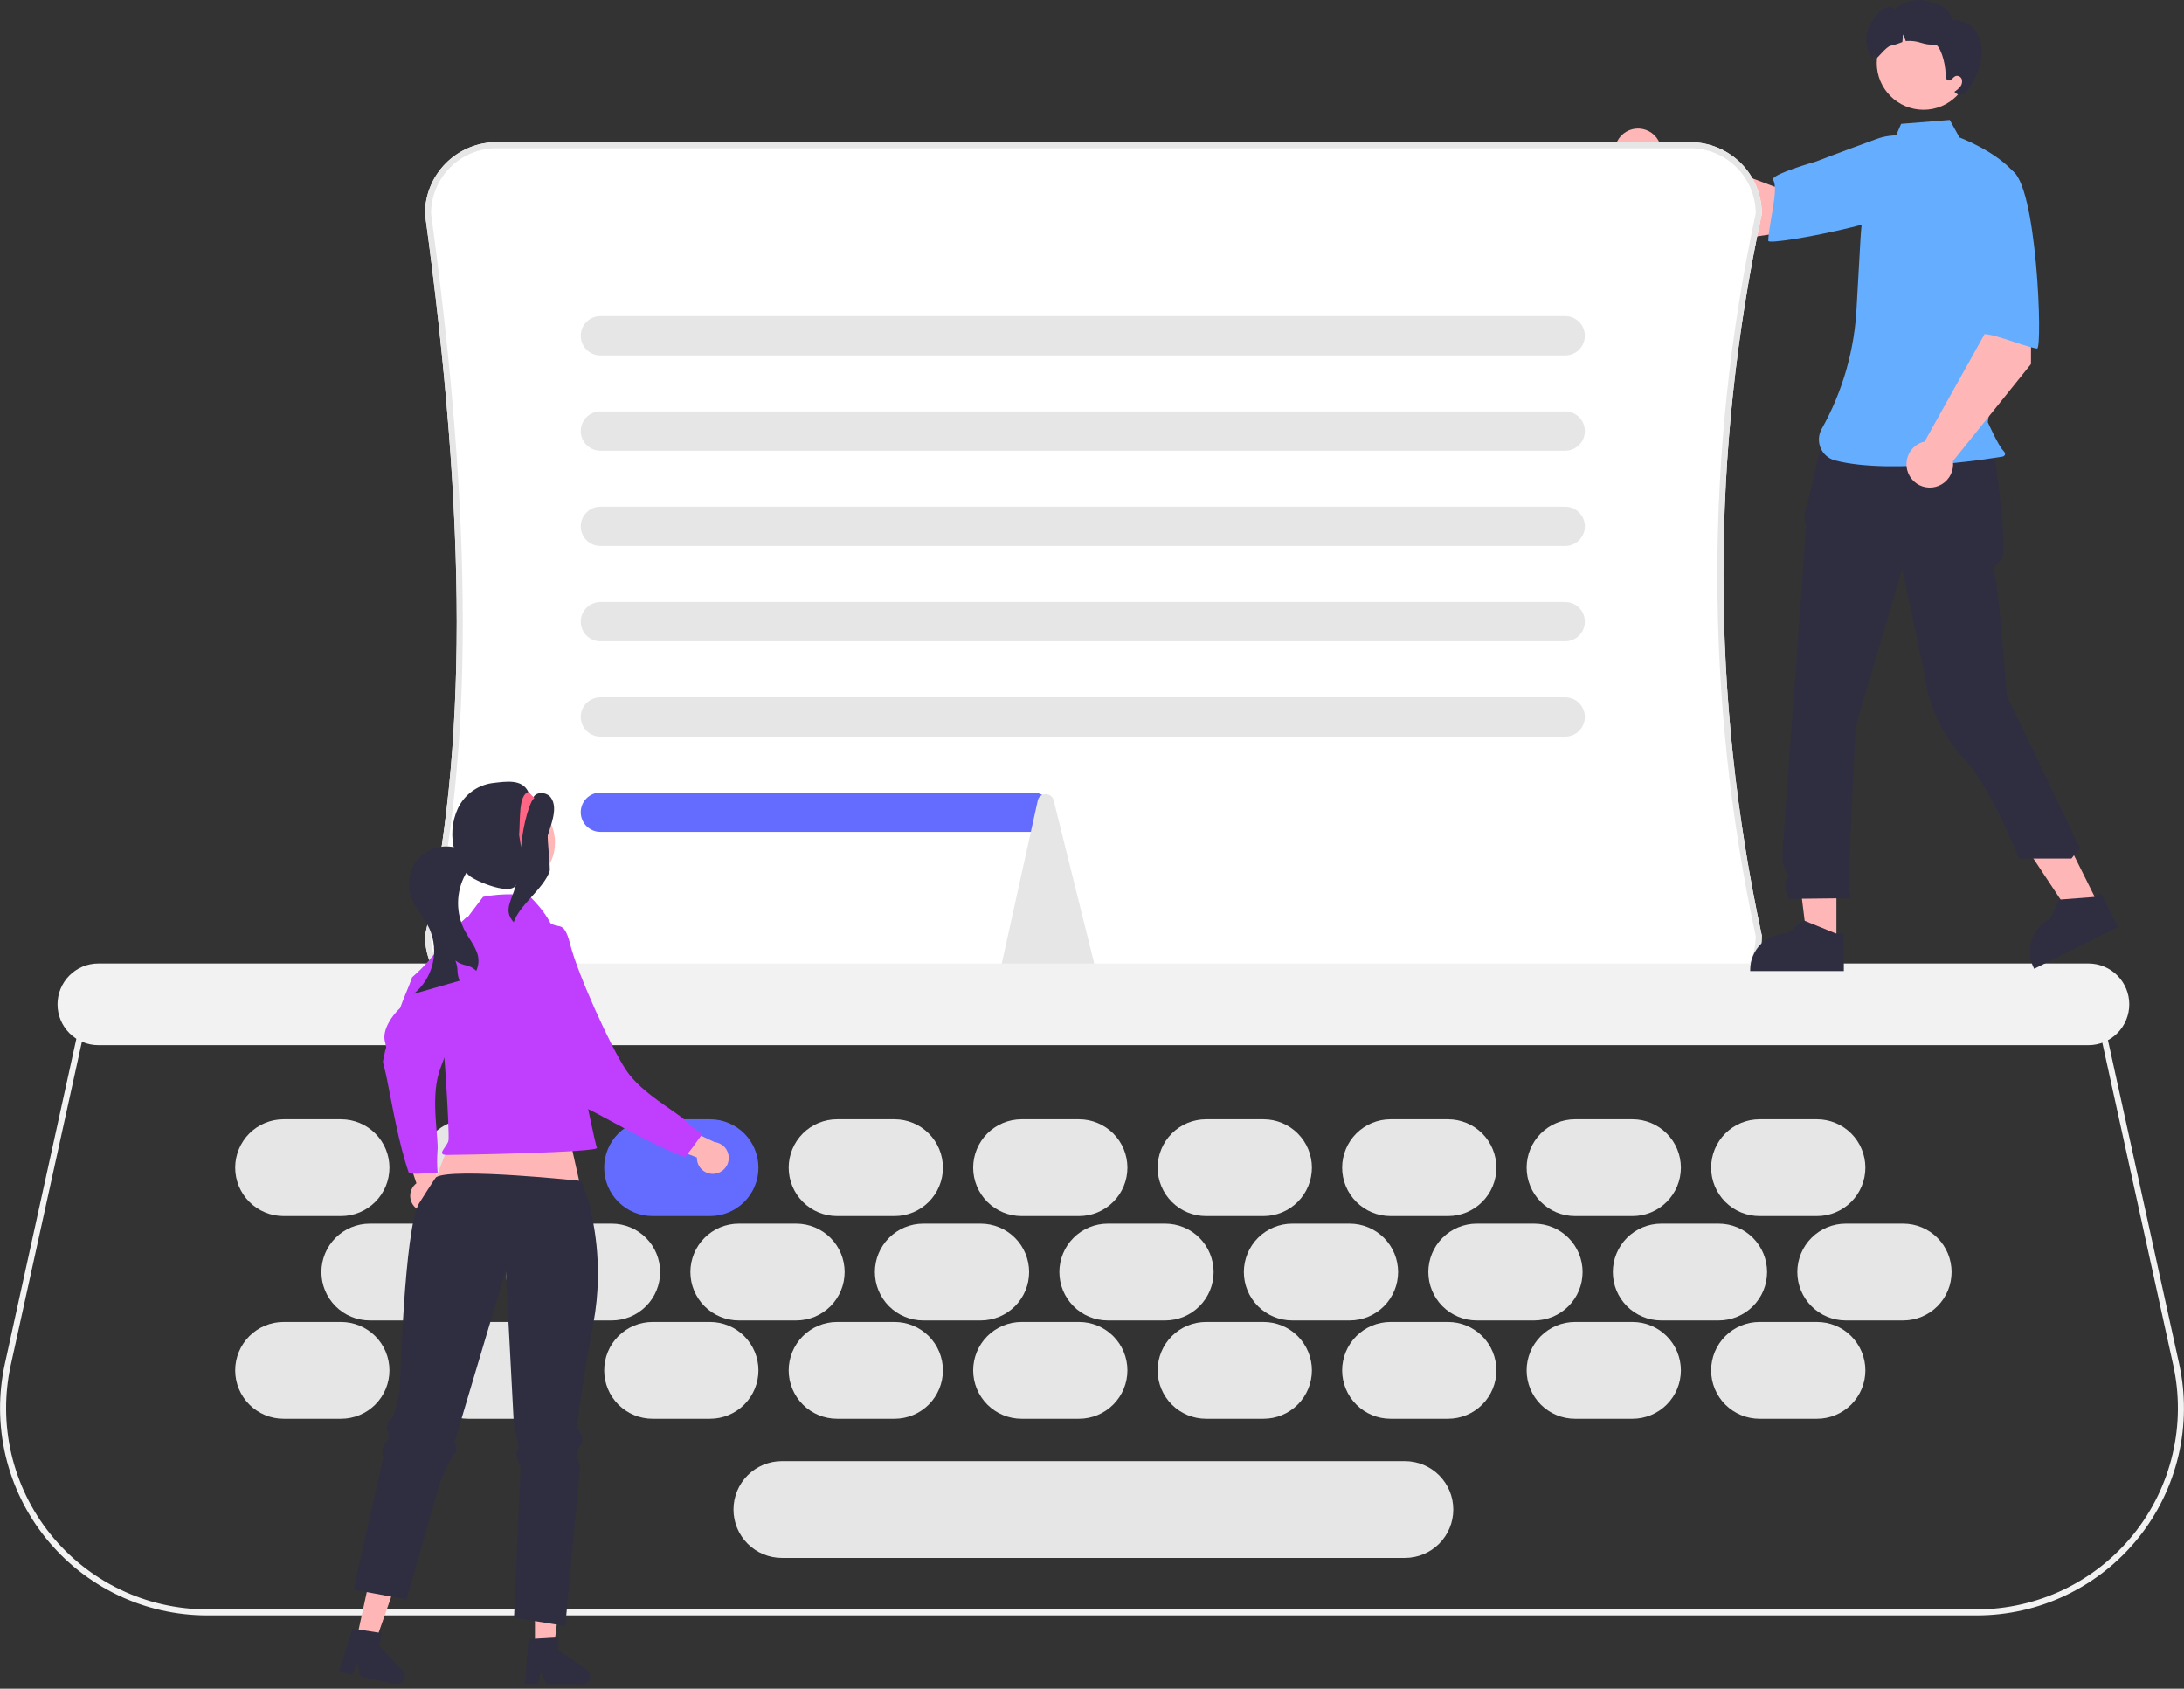 <svg width="401" height="310" viewBox="0 0 401 310" fill="none" xmlns="http://www.w3.org/2000/svg">
<rect x="0" y="0" width="401" height="310" fill="#333333" stroke="none"/>
<g clip-path="url(#clip0_205_376)">
<path d="M362.952 296.541H38.048C32.359 296.541 26.742 295.265 21.611 292.806C16.481 290.348 11.967 286.77 8.403 282.336C4.838 277.902 2.314 272.725 1.015 267.186C-0.284 261.647 -0.323 255.888 0.899 250.331L15.412 184.367H385.589L400.101 250.331C401.323 255.888 401.284 261.647 399.985 267.186C398.687 272.725 396.162 277.902 392.597 282.336C389.033 286.77 384.519 290.348 379.389 292.806C374.258 295.265 368.642 296.541 362.952 296.541ZM16.304 185.478L1.984 250.57C0.797 255.964 0.836 261.556 2.096 266.933C3.357 272.31 5.808 277.336 9.268 281.64C12.729 285.945 17.111 289.418 22.091 291.805C27.072 294.191 32.525 295.43 38.048 295.43H362.952C368.475 295.43 373.928 294.191 378.909 291.805C383.889 289.418 388.271 285.945 391.732 281.64C395.192 277.336 397.643 272.31 398.904 266.933C400.165 261.556 400.203 255.964 399.016 250.57L384.696 185.478H16.304Z" fill="#F2F2F2"/>
<path d="M321.697 43.525L338.74 40.985L336.048 29.129L325.83 34.275L304.75 26.33C304.45 25.555 303.93 24.884 303.255 24.398C302.58 23.913 301.778 23.635 300.947 23.597C300.116 23.56 299.293 23.765 298.576 24.187C297.86 24.61 297.282 25.232 296.914 25.977C296.545 26.722 296.401 27.559 296.499 28.384C296.597 29.21 296.934 29.99 297.467 30.628C298.001 31.265 298.708 31.734 299.504 31.977C300.299 32.219 301.148 32.225 301.947 31.994L321.697 43.525Z" fill="#FFB6B6"/>
<path d="M356.337 34.662C355.019 39.657 324.657 45.291 324.672 44.211C324.715 41.139 326.668 34.695 325.553 33.023C324.915 32.068 333.501 29.625 333.501 29.625C333.501 29.625 338.24 27.8 344.383 25.574C346.108 24.913 347.973 24.699 349.803 24.951C351.633 25.204 353.37 25.916 354.851 27.021C354.851 27.021 357.654 29.667 356.337 34.662Z" fill="#65AEFF"/>
<path d="M62.621 242.673H52.07C49.714 242.673 47.454 243.609 45.787 245.275C44.121 246.941 43.185 249.201 43.185 251.558C43.185 253.914 44.121 256.174 45.787 257.841C47.454 259.507 49.714 260.443 52.07 260.443H62.621C64.978 260.443 67.237 259.507 68.904 257.841C70.57 256.174 71.506 253.914 71.506 251.558C71.506 249.201 70.57 246.941 68.904 245.275C67.237 243.609 64.978 242.673 62.621 242.673Z" fill="#E6E6E6"/>
<path d="M96.495 242.673H85.944C83.588 242.673 81.328 243.609 79.662 245.275C77.995 246.941 77.059 249.201 77.059 251.558C77.059 253.914 77.995 256.174 79.662 257.841C81.328 259.507 83.588 260.443 85.944 260.443H96.495C98.852 260.443 101.112 259.507 102.778 257.841C104.444 256.174 105.38 253.914 105.38 251.558C105.38 249.201 104.444 246.941 102.778 245.275C101.112 243.609 98.852 242.673 96.495 242.673Z" fill="#E6E6E6"/>
<path d="M130.37 242.673H119.819C117.462 242.673 115.202 243.609 113.536 245.275C111.87 246.941 110.934 249.201 110.934 251.558C110.934 253.914 111.87 256.174 113.536 257.841C115.202 259.507 117.462 260.443 119.819 260.443H130.37C132.726 260.443 134.986 259.507 136.652 257.841C138.319 256.174 139.255 253.914 139.255 251.558C139.255 249.201 138.319 246.941 136.652 245.275C134.986 243.609 132.726 242.673 130.37 242.673Z" fill="#E6E6E6"/>
<path d="M164.244 242.673H153.693C151.336 242.673 149.077 243.609 147.41 245.275C145.744 246.941 144.808 249.201 144.808 251.558C144.808 253.914 145.744 256.174 147.41 257.841C149.077 259.507 151.336 260.443 153.693 260.443H164.244C166.6 260.443 168.86 259.507 170.527 257.841C172.193 256.174 173.129 253.914 173.129 251.558C173.129 249.201 172.193 246.941 170.527 245.275C168.86 243.609 166.6 242.673 164.244 242.673Z" fill="#E6E6E6"/>
<path d="M198.118 242.673H187.567C185.211 242.673 182.951 243.609 181.284 245.275C179.618 246.941 178.682 249.201 178.682 251.558C178.682 253.914 179.618 256.174 181.284 257.841C182.951 259.507 185.211 260.443 187.567 260.443H198.118C200.475 260.443 202.735 259.507 204.401 257.841C206.067 256.174 207.003 253.914 207.003 251.558C207.003 249.201 206.067 246.941 204.401 245.275C202.735 243.609 200.475 242.673 198.118 242.673Z" fill="#E6E6E6"/>
<path d="M231.992 242.673H221.441C219.085 242.673 216.825 243.609 215.159 245.275C213.492 246.941 212.556 249.201 212.556 251.558C212.556 253.914 213.492 256.174 215.159 257.841C216.825 259.507 219.085 260.443 221.441 260.443H231.992C234.349 260.443 236.609 259.507 238.275 257.841C239.941 256.174 240.877 253.914 240.877 251.558C240.877 249.201 239.941 246.941 238.275 245.275C236.609 243.609 234.349 242.673 231.992 242.673Z" fill="#E6E6E6"/>
<path d="M265.866 242.673H255.315C252.959 242.673 250.699 243.609 249.033 245.275C247.367 246.941 246.43 249.201 246.43 251.558C246.43 253.914 247.367 256.174 249.033 257.841C250.699 259.507 252.959 260.443 255.315 260.443H265.866C268.223 260.443 270.483 259.507 272.149 257.841C273.815 256.174 274.751 253.914 274.751 251.558C274.751 249.201 273.815 246.941 272.149 245.275C270.483 243.609 268.223 242.673 265.866 242.673Z" fill="#E6E6E6"/>
<path d="M299.741 242.673H289.19C286.833 242.673 284.573 243.609 282.907 245.275C281.241 246.941 280.305 249.201 280.305 251.558C280.305 253.914 281.241 256.174 282.907 257.841C284.573 259.507 286.833 260.443 289.19 260.443H299.741C302.097 260.443 304.357 259.507 306.023 257.841C307.69 256.174 308.626 253.914 308.626 251.558C308.626 249.201 307.69 246.941 306.023 245.275C304.357 243.609 302.097 242.673 299.741 242.673Z" fill="#E6E6E6"/>
<path d="M333.615 242.673H323.064C320.708 242.673 318.448 243.609 316.781 245.275C315.115 246.941 314.179 249.201 314.179 251.558C314.179 253.914 315.115 256.174 316.781 257.841C318.448 259.507 320.708 260.443 323.064 260.443H333.615C335.971 260.443 338.231 259.507 339.898 257.841C341.564 256.174 342.5 253.914 342.5 251.558C342.5 249.201 341.564 246.941 339.898 245.275C338.231 243.609 335.971 242.673 333.615 242.673Z" fill="#E6E6E6"/>
<path d="M62.621 205.467H52.07C49.714 205.467 47.454 206.403 45.787 208.069C44.121 209.735 43.185 211.995 43.185 214.352C43.185 216.708 44.121 218.968 45.787 220.634C47.454 222.301 49.714 223.237 52.07 223.237H62.621C64.978 223.237 67.237 222.301 68.904 220.634C70.57 218.968 71.506 216.708 71.506 214.352C71.506 211.995 70.57 209.735 68.904 208.069C67.237 206.403 64.978 205.467 62.621 205.467Z" fill="#E6E6E6"/>
<path d="M96.495 205.467H85.944C83.588 205.467 81.328 206.403 79.662 208.069C77.995 209.735 77.059 211.995 77.059 214.352C77.059 216.708 77.995 218.968 79.662 220.634C81.328 222.301 83.588 223.237 85.944 223.237H96.495C98.852 223.237 101.112 222.301 102.778 220.634C104.444 218.968 105.38 216.708 105.38 214.352C105.38 211.995 104.444 209.735 102.778 208.069C101.112 206.403 98.852 205.467 96.495 205.467Z" fill="#E6E6E6"/>
<path d="M130.37 205.467H119.819C117.462 205.467 115.202 206.403 113.536 208.069C111.87 209.735 110.934 211.995 110.934 214.352C110.934 216.708 111.87 218.968 113.536 220.634C115.202 222.301 117.462 223.237 119.819 223.237H130.37C132.726 223.237 134.986 222.301 136.652 220.634C138.319 218.968 139.255 216.708 139.255 214.352C139.255 211.995 138.319 209.735 136.652 208.069C134.986 206.403 132.726 205.467 130.37 205.467Z" fill="#646CFF"/>
<path d="M164.244 205.467H153.693C151.336 205.467 149.077 206.403 147.41 208.069C145.744 209.735 144.808 211.995 144.808 214.352C144.808 216.708 145.744 218.968 147.41 220.634C149.077 222.301 151.336 223.237 153.693 223.237H164.244C166.6 223.237 168.86 222.301 170.527 220.634C172.193 218.968 173.129 216.708 173.129 214.352C173.129 211.995 172.193 209.735 170.527 208.069C168.86 206.403 166.6 205.467 164.244 205.467Z" fill="#E6E6E6"/>
<path d="M198.118 205.467H187.567C185.211 205.467 182.951 206.403 181.284 208.069C179.618 209.735 178.682 211.995 178.682 214.352C178.682 216.708 179.618 218.968 181.284 220.634C182.951 222.301 185.211 223.237 187.567 223.237H198.118C200.475 223.237 202.735 222.301 204.401 220.634C206.067 218.968 207.003 216.708 207.003 214.352C207.003 211.995 206.067 209.735 204.401 208.069C202.735 206.403 200.475 205.467 198.118 205.467Z" fill="#E6E6E6"/>
<path d="M231.992 205.467H221.441C219.085 205.467 216.825 206.403 215.159 208.069C213.492 209.735 212.556 211.995 212.556 214.352C212.556 216.708 213.492 218.968 215.159 220.634C216.825 222.301 219.085 223.237 221.441 223.237H231.992C234.349 223.237 236.609 222.301 238.275 220.634C239.941 218.968 240.877 216.708 240.877 214.352C240.877 211.995 239.941 209.735 238.275 208.069C236.609 206.403 234.349 205.467 231.992 205.467Z" fill="#E6E6E6"/>
<path d="M265.866 205.467H255.315C252.959 205.467 250.699 206.403 249.033 208.069C247.367 209.735 246.43 211.995 246.43 214.352C246.43 216.708 247.367 218.968 249.033 220.634C250.699 222.301 252.959 223.237 255.315 223.237H265.866C268.223 223.237 270.483 222.301 272.149 220.634C273.815 218.968 274.751 216.708 274.751 214.352C274.751 211.995 273.815 209.735 272.149 208.069C270.483 206.403 268.223 205.467 265.866 205.467Z" fill="#E6E6E6"/>
<path d="M299.741 205.467H289.19C286.833 205.467 284.573 206.403 282.907 208.069C281.241 209.735 280.305 211.995 280.305 214.352C280.305 216.708 281.241 218.968 282.907 220.634C284.573 222.301 286.833 223.237 289.19 223.237H299.741C302.097 223.237 304.357 222.301 306.023 220.634C307.69 218.968 308.626 216.708 308.626 214.352C308.626 211.995 307.69 209.735 306.023 208.069C304.357 206.403 302.097 205.467 299.741 205.467Z" fill="#E6E6E6"/>
<path d="M333.615 205.467H323.064C320.708 205.467 318.448 206.403 316.781 208.069C315.115 209.735 314.179 211.995 314.179 214.352C314.179 216.708 315.115 218.968 316.781 220.634C318.448 222.301 320.708 223.237 323.064 223.237H333.615C335.971 223.237 338.231 222.301 339.898 220.634C341.564 218.968 342.5 216.708 342.5 214.352C342.5 211.995 341.564 209.735 339.898 208.069C338.231 206.403 335.971 205.467 333.615 205.467Z" fill="#E6E6E6"/>
<path d="M78.448 224.625H67.897C65.54 224.625 63.28 225.561 61.614 227.227C59.948 228.894 59.012 231.154 59.012 233.51C59.012 235.867 59.948 238.126 61.614 239.793C63.28 241.459 65.54 242.395 67.897 242.395H78.448C80.804 242.395 83.064 241.459 84.73 239.793C86.397 238.126 87.333 235.867 87.333 233.51C87.333 231.154 86.397 228.894 84.73 227.227C83.064 225.561 80.804 224.625 78.448 224.625Z" fill="#E6E6E6"/>
<path d="M112.322 224.625H101.771C99.414 224.625 97.154 225.561 95.488 227.227C93.822 228.894 92.886 231.154 92.886 233.51C92.886 235.867 93.822 238.126 95.488 239.793C97.154 241.459 99.414 242.395 101.771 242.395H112.322C114.678 242.395 116.938 241.459 118.604 239.793C120.271 238.126 121.207 235.867 121.207 233.51C121.207 231.154 120.271 228.894 118.604 227.227C116.938 225.561 114.678 224.625 112.322 224.625Z" fill="#E6E6E6"/>
<path d="M146.196 224.625H135.645C133.289 224.625 131.029 225.561 129.362 227.227C127.696 228.894 126.76 231.154 126.76 233.51C126.76 235.867 127.696 238.126 129.362 239.793C131.029 241.459 133.289 242.395 135.645 242.395H146.196C148.553 242.395 150.812 241.459 152.479 239.793C154.145 238.126 155.081 235.867 155.081 233.51C155.081 231.154 154.145 228.894 152.479 227.227C150.812 225.561 148.553 224.625 146.196 224.625Z" fill="#E6E6E6"/>
<path d="M180.07 224.625H169.519C167.163 224.625 164.903 225.561 163.237 227.227C161.57 228.894 160.634 231.154 160.634 233.51C160.634 235.867 161.57 238.126 163.237 239.793C164.903 241.459 167.163 242.395 169.519 242.395H180.07C182.427 242.395 184.687 241.459 186.353 239.793C188.019 238.126 188.955 235.867 188.955 233.51C188.955 231.154 188.019 228.894 186.353 227.227C184.687 225.561 182.427 224.625 180.07 224.625Z" fill="#E6E6E6"/>
<path d="M213.945 224.625H203.394C201.037 224.625 198.777 225.561 197.111 227.227C195.445 228.894 194.509 231.154 194.509 233.51C194.509 235.867 195.445 238.126 197.111 239.793C198.777 241.459 201.037 242.395 203.394 242.395H213.945C216.301 242.395 218.561 241.459 220.227 239.793C221.894 238.126 222.83 235.867 222.83 233.51C222.83 231.154 221.894 228.894 220.227 227.227C218.561 225.561 216.301 224.625 213.945 224.625Z" fill="#E6E6E6"/>
<path d="M247.819 224.625H237.268C234.911 224.625 232.651 225.561 230.985 227.227C229.319 228.894 228.383 231.154 228.383 233.51C228.383 235.867 229.319 238.126 230.985 239.793C232.651 241.459 234.911 242.395 237.268 242.395H247.819C250.175 242.395 252.435 241.459 254.101 239.793C255.768 238.126 256.704 235.867 256.704 233.51C256.704 231.154 255.768 228.894 254.101 227.227C252.435 225.561 250.175 224.625 247.819 224.625Z" fill="#E6E6E6"/>
<path d="M281.693 224.625H271.142C268.785 224.625 266.525 225.561 264.859 227.227C263.193 228.894 262.257 231.154 262.257 233.51C262.257 235.867 263.193 238.126 264.859 239.793C266.525 241.459 268.785 242.395 271.142 242.395H281.693C284.049 242.395 286.309 241.459 287.976 239.793C289.642 238.126 290.578 235.867 290.578 233.51C290.578 231.154 289.642 228.894 287.976 227.227C286.309 225.561 284.049 224.625 281.693 224.625Z" fill="#E6E6E6"/>
<path d="M315.567 224.625H305.016C302.66 224.625 300.4 225.561 298.733 227.227C297.067 228.894 296.131 231.154 296.131 233.51C296.131 235.867 297.067 238.126 298.733 239.793C300.4 241.459 302.66 242.395 305.016 242.395H315.567C317.924 242.395 320.184 241.459 321.85 239.793C323.516 238.126 324.452 235.867 324.452 233.51C324.452 231.154 323.516 228.894 321.85 227.227C320.184 225.561 317.924 224.625 315.567 224.625Z" fill="#E6E6E6"/>
<path d="M349.441 224.625H338.89C336.534 224.625 334.274 225.561 332.608 227.227C330.941 228.894 330.005 231.154 330.005 233.51C330.005 235.867 330.941 238.126 332.608 239.793C334.274 241.459 336.534 242.395 338.89 242.395H349.441C351.798 242.395 354.058 241.459 355.724 239.793C357.39 238.126 358.326 235.867 358.326 233.51C358.326 231.154 357.39 228.894 355.724 227.227C354.058 225.561 351.798 224.625 349.441 224.625Z" fill="#E6E6E6"/>
<path d="M310.365 184.92H91.147C87.669 184.916 84.336 183.533 81.877 181.074C79.418 178.615 78.035 175.282 78.031 171.804L78.046 171.679C85.801 138.123 85.798 96.055 78.036 39.291L78.031 39.215C78.035 35.738 79.418 32.404 81.877 29.946C84.336 27.487 87.669 26.104 91.147 26.1H310.365C313.842 26.104 317.176 27.487 319.635 29.946C322.094 32.404 323.477 35.738 323.481 39.215L323.469 39.331C314.089 82.952 314.089 128.068 323.469 171.688L323.481 171.805C323.477 175.282 322.094 178.615 319.635 181.074C317.176 183.533 313.842 184.916 310.365 184.92Z" fill="white"/>
<path d="M310.365 184.92H91.147C87.669 184.916 84.336 183.533 81.877 181.074C79.418 178.615 78.035 175.282 78.031 171.804L78.046 171.679C85.801 138.123 85.798 96.055 78.036 39.291L78.031 39.215C78.035 35.738 79.418 32.404 81.877 29.946C84.336 27.487 87.669 26.104 91.147 26.1H310.365C313.842 26.104 317.176 27.487 319.635 29.946C322.094 32.404 323.477 35.738 323.481 39.215L323.469 39.331C314.089 82.952 314.089 128.068 323.469 171.688L323.481 171.805C323.477 175.282 322.094 178.615 319.635 181.074C317.176 183.533 313.842 184.916 310.365 184.92ZM79.142 171.867C79.162 175.039 80.436 178.074 82.684 180.311C84.933 182.548 87.975 183.806 91.147 183.809H310.365C313.538 183.806 316.58 182.548 318.829 180.31C321.078 178.072 322.351 175.035 322.37 171.863C312.973 128.126 312.973 82.893 322.37 39.157C322.351 35.985 321.078 32.948 318.829 30.71C316.58 28.472 313.538 27.214 310.365 27.21H91.147C87.971 27.214 84.925 28.475 82.675 30.717C80.426 32.96 79.155 36.002 79.142 39.178C86.912 96.025 86.913 138.194 79.142 171.867Z" fill="#E6E6E6"/>
<path d="M287.385 65.25H110.239C109.282 65.25 108.364 64.869 107.687 64.192C107.01 63.516 106.63 62.597 106.63 61.64C106.63 60.683 107.01 59.765 107.687 59.088C108.364 58.411 109.282 58.031 110.239 58.031H287.385C288.342 58.031 289.26 58.411 289.937 59.088C290.614 59.765 290.994 60.683 290.994 61.64C290.994 62.597 290.614 63.516 289.937 64.192C289.26 64.869 288.342 65.25 287.385 65.25Z" fill="#E6E6E6"/>
<path d="M287.385 82.742H110.239C109.282 82.742 108.364 82.362 107.687 81.685C107.01 81.008 106.63 80.09 106.63 79.132C106.63 78.175 107.01 77.257 107.687 76.58C108.364 75.903 109.282 75.523 110.239 75.523H287.385C288.342 75.523 289.26 75.903 289.937 76.58C290.614 77.257 290.994 78.175 290.994 79.132C290.994 80.09 290.614 81.008 289.937 81.685C289.26 82.362 288.342 82.742 287.385 82.742Z" fill="#E6E6E6"/>
<path d="M287.385 100.234H110.239C109.282 100.234 108.364 99.854 107.687 99.177C107.01 98.5 106.63 97.582 106.63 96.625C106.63 95.668 107.01 94.749 107.687 94.073C108.364 93.396 109.282 93.015 110.239 93.015H287.385C288.342 93.015 289.26 93.396 289.937 94.073C290.614 94.749 290.994 95.668 290.994 96.625C290.994 97.582 290.614 98.5 289.937 99.177C289.26 99.854 288.342 100.234 287.385 100.234Z" fill="#E6E6E6"/>
<path d="M287.385 117.727H110.239C109.282 117.727 108.364 117.347 107.687 116.67C107.01 115.993 106.63 115.075 106.63 114.117C106.63 113.16 107.01 112.242 107.687 111.565C108.364 110.888 109.282 110.508 110.239 110.508H287.385C288.342 110.508 289.26 110.888 289.937 111.565C290.614 112.242 290.994 113.16 290.994 114.117C290.994 115.075 290.614 115.993 289.937 116.67C289.26 117.347 288.342 117.727 287.385 117.727Z" fill="#E6E6E6"/>
<path d="M287.385 135.219H110.239C109.282 135.219 108.364 134.839 107.687 134.162C107.01 133.485 106.63 132.567 106.63 131.61C106.63 130.652 107.01 129.734 107.687 129.057C108.364 128.381 109.282 128 110.239 128H287.385C288.342 128 289.26 128.381 289.937 129.057C290.614 129.734 290.994 130.652 290.994 131.61C290.994 132.567 290.614 133.485 289.937 134.162C289.26 134.839 288.342 135.219 287.385 135.219Z" fill="#E6E6E6"/>
<path d="M189.649 152.712H110.239C109.282 152.712 108.364 152.331 107.687 151.654C107.01 150.977 106.63 150.059 106.63 149.102C106.63 148.145 107.01 147.227 107.687 146.55C108.364 145.873 109.282 145.492 110.239 145.492H189.649C190.607 145.492 191.525 145.873 192.202 146.55C192.879 147.227 193.259 148.145 193.259 149.102C193.259 150.059 192.879 150.977 192.202 151.654C191.525 152.331 190.607 152.712 189.649 152.712Z" fill="#646CFF"/>
<path d="M199.746 180.2H185.128C184.907 180.198 184.688 180.146 184.489 180.048C184.29 179.95 184.116 179.808 183.98 179.634C183.818 179.428 183.705 179.19 183.647 178.935C183.589 178.68 183.589 178.416 183.646 178.161L190.525 147.038C190.579 146.688 190.756 146.37 191.023 146.138C191.289 145.906 191.63 145.776 191.983 145.77C192.337 145.765 192.681 145.885 192.954 146.108C193.228 146.332 193.414 146.645 193.479 146.993L201.218 178.115C201.283 178.373 201.289 178.642 201.235 178.902C201.181 179.162 201.07 179.406 200.908 179.617C200.772 179.796 200.596 179.942 200.395 180.043C200.193 180.144 199.971 180.198 199.746 180.2Z" fill="#E6E6E6"/>
<path d="M383.454 191.861H18.057C16.069 191.861 14.162 191.072 12.756 189.666C11.35 188.26 10.56 186.353 10.56 184.365C10.56 182.376 11.35 180.47 12.756 179.064C14.162 177.658 16.069 176.868 18.057 176.868H383.454C385.442 176.868 387.349 177.658 388.755 179.064C390.161 180.47 390.951 182.376 390.951 184.365C390.951 186.353 390.161 188.26 388.755 189.666C387.349 191.072 385.442 191.861 383.454 191.861Z" fill="#F2F2F2"/>
<path d="M337.183 173.088L331.851 173.087L329.315 152.521L337.184 152.522L337.183 173.088Z" fill="#FFB6B6"/>
<path d="M338.543 178.256L321.351 178.255V178.038C321.351 176.263 322.056 174.561 323.311 173.306C324.566 172.051 326.268 171.346 328.042 171.346L331.183 168.964L337.043 171.347L338.543 171.347L338.543 178.256Z" fill="#2F2E41"/>
<path d="M385.361 166.156L380.589 168.534L369.144 151.259L376.187 147.749L385.361 166.156Z" fill="#FFB6B6"/>
<path d="M388.884 170.175L373.496 177.844L373.399 177.649C372.608 176.061 372.48 174.223 373.043 172.54C373.606 170.857 374.815 169.467 376.403 168.675L378.151 165.141L384.458 164.66L385.802 163.991L388.884 170.175Z" fill="#2F2E41"/>
<path d="M334.821 79.684L364.222 80.713L366.42 84.795C366.42 84.795 368.723 101.499 367.543 102.678C366.364 103.857 365.775 103.857 366.364 105.921C366.954 107.984 368.478 127.701 368.478 127.701C368.478 127.701 380.624 152.894 381.213 154.368C381.803 155.842 382.392 155.252 381.803 155.842C381.281 156.405 380.789 156.996 380.329 157.611H370.719C370.719 157.611 365.545 144.559 360.809 139.511C356.627 135.054 353.979 129.377 353.25 123.308L349.266 104.447L340.717 133.337C340.717 133.337 339.243 161.933 339.537 163.407L339.832 164.881L328.506 165.007C328.506 165.007 327.327 162.522 327.917 161.638C328.506 160.754 328.471 160.995 327.752 159.548C327.032 158.1 327.327 155.648 327.327 155.648C327.327 155.648 331.578 97.666 331.578 96.782C331.6 96.327 331.516 95.873 331.333 95.456V94.255L332.462 90.002L334.821 79.684Z" fill="#2F2E41"/>
<path d="M347.498 26.339C345.584 27.476 344.439 29.567 343.782 31.694C342.565 35.632 341.833 39.704 341.601 43.819L340.907 56.14C340.561 64.091 338.35 71.849 334.451 78.787C334.161 79.316 333.996 79.903 333.968 80.504C333.94 81.106 334.05 81.706 334.289 82.259C334.528 82.812 334.889 83.303 335.346 83.695C335.804 84.087 336.344 84.369 336.927 84.521C347.583 87.317 367.765 83.806 367.765 83.806C367.765 83.806 368.625 83.52 367.765 82.66C366.906 81.8 364.977 77.502 364.977 77.502L367.27 62.444L370.135 32.07C366.696 27.771 359.781 25.238 359.781 25.238L357.994 22.021L349.06 22.736L347.498 26.339Z" fill="#65AEFF"/>
<path d="M353.169 20.152C357.909 20.152 361.752 16.309 361.752 11.569C361.752 6.829 357.909 2.987 353.169 2.987C348.429 2.987 344.587 6.829 344.587 11.569C344.587 16.309 348.429 20.152 353.169 20.152Z" fill="#FFB8B8"/>
<path d="M363.744 11.06C363.361 12.799 362.669 14.455 361.703 15.95C361.446 16.46 361.063 16.896 360.589 17.215C360.35 17.369 360.063 17.433 359.781 17.398C359.498 17.363 359.237 17.229 359.043 17.021L358.834 16.851C359.243 16.599 359.609 16.282 359.916 15.912C360.069 15.726 360.174 15.507 360.225 15.272C360.275 15.038 360.269 14.794 360.206 14.562C360.132 14.334 359.972 14.143 359.76 14.03C359.549 13.917 359.301 13.89 359.07 13.956C358.567 14.153 358.262 14.88 357.736 14.768C357.311 14.675 357.222 14.114 357.222 13.673C357.237 11.369 356.124 8.095 355.262 8.195C354.391 8.243 353.518 8.126 352.691 7.851C351.862 7.576 350.987 7.464 350.116 7.522C350.054 7.53 349.992 7.542 349.926 7.553C349.787 7.115 349.595 6.696 349.354 6.305C349.381 6.777 349.358 7.252 349.285 7.72C348.591 8.005 347.875 8.232 347.143 8.396C346.346 8.508 344.595 10.89 344.514 10.646C344.374 10.208 344.182 9.789 343.942 9.397C343.969 9.87 343.945 10.345 343.872 10.812C343.868 10.832 343.868 10.847 343.864 10.867C343.478 10.352 343.242 9.726 343.373 10.205C342.078 7.275 342.581 5.176 344.618 2.705C345.015 2.174 345.541 1.752 346.145 1.48C346.448 1.347 346.78 1.294 347.109 1.326C347.438 1.359 347.753 1.476 348.024 1.665C348.855 0.903 349.875 0.377 350.977 0.142C352.08 -0.093 353.226 -0.029 354.295 0.327C356.418 1.066 358.053 1.499 358.378 3.726C359.263 3.629 360.158 3.784 360.959 4.174C361.76 4.564 362.435 5.173 362.905 5.929C363.82 7.473 364.119 9.305 363.744 11.06Z" fill="#2F2E41"/>
<path d="M372.904 66.832L372.918 49.6L360.794 50.505L364.369 61.373L353.388 81.043C352.576 81.225 351.835 81.639 351.255 82.235C350.675 82.831 350.281 83.583 350.121 84.399C349.961 85.215 350.041 86.06 350.353 86.831C350.665 87.602 351.194 88.266 351.877 88.741C352.559 89.216 353.365 89.483 354.196 89.508C355.027 89.533 355.848 89.316 356.558 88.883C357.268 88.45 357.836 87.819 358.194 87.069C358.552 86.318 358.684 85.479 358.573 84.655L372.904 66.832Z" fill="#FFB6B6"/>
<path d="M369.273 31.261C374.017 33.304 375.089 64.166 374.023 63.991C370.992 63.493 364.908 60.607 363.09 61.462C362.05 61.951 360.906 53.098 360.906 53.098C360.906 53.098 359.805 48.141 358.514 41.736C358.115 39.931 358.18 38.056 358.701 36.283C359.222 34.511 360.184 32.899 361.496 31.598C361.496 31.598 364.528 29.217 369.273 31.261Z" fill="#65AEFF"/>
<path d="M76.266 221.677C75.952 221.39 75.704 221.038 75.541 220.645C75.377 220.252 75.302 219.829 75.32 219.404C75.338 218.979 75.45 218.563 75.646 218.186C75.842 217.808 76.118 217.479 76.456 217.22L73.198 207.408L78.387 208.802L80.684 217.906C81.082 218.501 81.247 219.222 81.148 219.931C81.05 220.641 80.695 221.289 80.15 221.754C79.605 222.219 78.909 222.467 78.193 222.453C77.477 222.439 76.791 222.163 76.266 221.677Z" fill="#FFB6B6"/>
<path d="M85.669 168.368C86.53 168.862 91.623 167.639 92.618 167.987C92.069 171.337 95.051 170.08 91.813 174.48C88.574 178.88 82.051 192.072 80.569 197.002C79.087 201.933 80.554 208.881 80.332 211.218C80.225 212.572 80.231 213.932 80.352 215.285C78.602 215.263 76.877 215.626 75.1 215.394C73.205 210.031 71.931 202.398 71.066 198.179C70.2 193.961 70.169 195.745 70.566 193.635C70.962 191.526 71.058 193.059 70.642 191.041C70.225 189.023 71.911 186.487 73.469 185.041C74.14 183.109 75.008 181.308 75.673 179.396C80.546 175.145 80.866 172.69 85.669 168.368Z" fill="#C03EFE"/>
<path d="M131.279 215.457C130.858 215.517 130.429 215.484 130.022 215.361C129.615 215.237 129.24 215.026 128.923 214.742C128.607 214.458 128.356 214.108 128.189 213.717C128.023 213.325 127.944 212.902 127.959 212.477L118.313 208.756L122.687 205.636L131.176 209.648C131.888 209.72 132.55 210.051 133.035 210.578C133.519 211.105 133.794 211.791 133.807 212.507C133.82 213.223 133.569 213.919 133.103 214.462C132.637 215.006 131.988 215.36 131.279 215.457Z" fill="#FFB6B6"/>
<path d="M96.1 174.315C97.028 173.964 99.321 169.255 100.222 168.708C102.46 171.261 103.385 168.16 104.723 173.457C106.061 178.753 112.1 192.174 114.965 196.452C117.829 200.729 124.126 204.013 125.789 205.67C126.766 206.613 127.82 207.473 128.941 208.24C127.812 209.576 126.996 211.139 125.688 212.363C120.343 210.418 113.64 206.55 109.833 204.537C106.026 202.524 107.383 203.682 106.007 202.035C104.631 200.388 105.875 201.288 104.052 200.327C102.229 199.366 101.343 196.453 101.217 194.331C100.153 192.585 99.314 190.77 98.261 189.042C98.076 182.578 96.384 180.77 96.1 174.315Z" fill="#C03EFE"/>
<path d="M103.357 203.462L108.17 224.942L77.326 223.023L85.713 201.927L103.357 203.462Z" fill="#FFB6B6"/>
<path d="M98.221 302.601L101.685 302.6L103.334 289.237H98.22L98.221 302.601Z" fill="#FFB6B6"/>
<path d="M97.048 300.891L102.525 300.564V302.911L107.732 306.507C107.989 306.685 108.183 306.94 108.285 307.236C108.387 307.531 108.391 307.851 108.298 308.15C108.205 308.448 108.019 308.709 107.768 308.894C107.516 309.079 107.211 309.179 106.899 309.179H100.378L99.254 306.858L98.816 309.179H96.357L97.048 300.891Z" fill="#2F2E41"/>
<path d="M65.474 300.877L68.86 301.611L73.304 288.901L68.307 287.817L65.474 300.877Z" fill="#FFB6B6"/>
<path d="M64.69 298.958L70.112 299.799L69.614 302.093L73.941 306.711C74.154 306.939 74.29 307.23 74.327 307.54C74.364 307.85 74.3 308.164 74.146 308.436C73.992 308.708 73.755 308.924 73.47 309.051C73.184 309.179 72.866 309.212 72.56 309.146L66.188 307.763L65.582 305.257L64.661 307.432L62.258 306.911L64.69 298.958Z" fill="#2F2E41"/>
<path d="M108.958 242.904C106.526 256.267 105.918 262.037 105.918 262.037C105.918 262.037 107.742 264.163 106.526 265.379C105.31 266.595 106.526 269.023 106.526 269.023L103.792 298.484L101.592 298.127L96.29 297.275L94.378 296.966L95.594 269.329C95.594 269.329 94.378 266.897 94.986 266.289C95.594 265.681 94.378 262.037 94.378 262.037L92.86 233.184L83.443 264.771C83.443 264.771 84.357 265.987 83.443 266.897C82.533 267.807 80.713 272.365 80.713 272.365L75.112 291.96L74.637 293.624L71.716 293.077L68.538 292.48L67.954 292.371L66.914 292.174L66.245 292.048L66.018 292.008L64.918 291.8L65.25 290.323L65.424 289.545L70.161 268.503L70.27 268.018L70.385 267.505C70.385 267.505 69.777 265.987 70.687 265.073C70.954 264.795 71.148 264.456 71.254 264.086C71.36 263.715 71.374 263.325 71.295 262.947C71.266 262.916 71.238 262.882 71.214 262.846C71.106 262.698 71.032 262.529 70.996 262.35C70.954 262.064 70.988 261.773 71.094 261.505C71.2 261.236 71.375 261.001 71.601 260.822C71.774 260.638 71.919 260.429 72.032 260.203C72.956 258.454 73.421 254.749 73.421 254.749C73.421 254.749 74.243 225.404 76.933 220.921C77.075 220.687 79.931 216.188 80.08 216.096C83.116 214.276 106.77 216.79 106.77 216.79C106.77 216.79 108.203 220.639 108.267 221.04C108.617 223.292 111.019 231.568 108.958 242.904Z" fill="#2F2E41"/>
<path d="M101.77 172.219C101.77 172.219 102.282 169.562 97.364 164.644C94.76 163.776 90.249 164.282 88.685 164.644C81.453 174.191 82.748 172.506 80.865 177.84C80.368 179.04 80.19 180.348 80.35 181.637C81.217 185.977 82.626 208.253 82.337 209.41C82.048 210.567 80.023 212.014 82.048 212.014C84.073 212.014 110.189 211.557 109.61 210.689C109.031 209.821 101.77 172.219 101.77 172.219Z" fill="#C03EFE"/>
<path d="M93.613 162.975C98.194 162.975 101.908 159.261 101.908 154.68C101.908 150.099 98.194 146.385 93.613 146.385C89.032 146.385 85.318 150.099 85.318 154.68C85.318 159.261 89.032 162.975 93.613 162.975Z" fill="#FFB6B6"/>
<path d="M86.585 157.817C86.54 158.823 85.909 159.69 85.423 160.571C84.574 162.142 84.121 163.897 84.103 165.684C84.085 167.47 84.503 169.233 85.321 170.822C85.998 172.106 86.935 173.252 87.472 174.601C87.731 175.171 87.862 175.79 87.856 176.415C87.85 177.041 87.708 177.658 87.439 178.223C85.985 176.824 85.275 177.562 83.624 176.341C84.274 178.161 83.72 178.22 84.372 180.038C81.57 180.838 78.767 181.64 75.962 182.444C77.684 181.047 78.9 179.123 79.424 176.969C79.947 174.814 79.75 172.547 78.862 170.515C77.837 168.317 76.004 166.505 75.337 164.17C74.974 162.906 74.981 161.564 75.356 160.303C75.732 159.043 76.46 157.916 77.456 157.057C78.451 156.198 79.672 155.641 80.974 155.454C82.276 155.266 83.604 155.456 84.801 155.999C85.744 155.73 86.631 156.827 86.585 157.817Z" fill="#2F2E41"/>
<path d="M97.004 145.383C95.889 142.946 92.945 143.442 90.284 143.763C88.955 143.968 87.696 144.494 86.617 145.295C85.537 146.097 84.669 147.149 84.087 148.362C82.95 150.819 82.732 153.603 83.475 156.207C83.873 157.981 84.823 159.582 86.188 160.782C87.594 161.912 94.201 164.585 94.751 162.284C94.063 165.287 92.274 166.996 94.322 169.298C95.382 166.112 99.867 163.086 100.927 159.901C101.087 159.421 100.431 153.785 100.591 153.306C100.928 152.295 101.265 151.282 101.508 150.245C101.813 148.942 101.931 147.448 101.121 146.382C100.312 145.316 98.273 145.275 97.864 146.549" fill="#2F2E41"/>
<path d="M95.669 155.527L95.314 153.27C95.555 150.462 95.162 145.997 97.004 145.383L98.131 146.51C97.418 146.747 96.063 150.945 95.669 155.527Z" fill="#FF6584"/>
<path d="M257.953 268.22H143.558C141.202 268.22 138.942 269.156 137.276 270.823C135.609 272.489 134.673 274.749 134.673 277.105C134.673 279.462 135.609 281.722 137.276 283.388C138.942 285.054 141.202 285.99 143.558 285.99H257.953C260.31 285.99 262.57 285.054 264.236 283.388C265.902 281.722 266.838 279.462 266.838 277.105C266.838 274.749 265.902 272.489 264.236 270.823C262.57 269.156 260.31 268.22 257.953 268.22Z" fill="#E6E6E6"/>
</g>
<defs>
<clipPath id="clip0_205_376">
<rect width="401" height="309.95" fill="white"/>
</clipPath>
</defs>
</svg>
